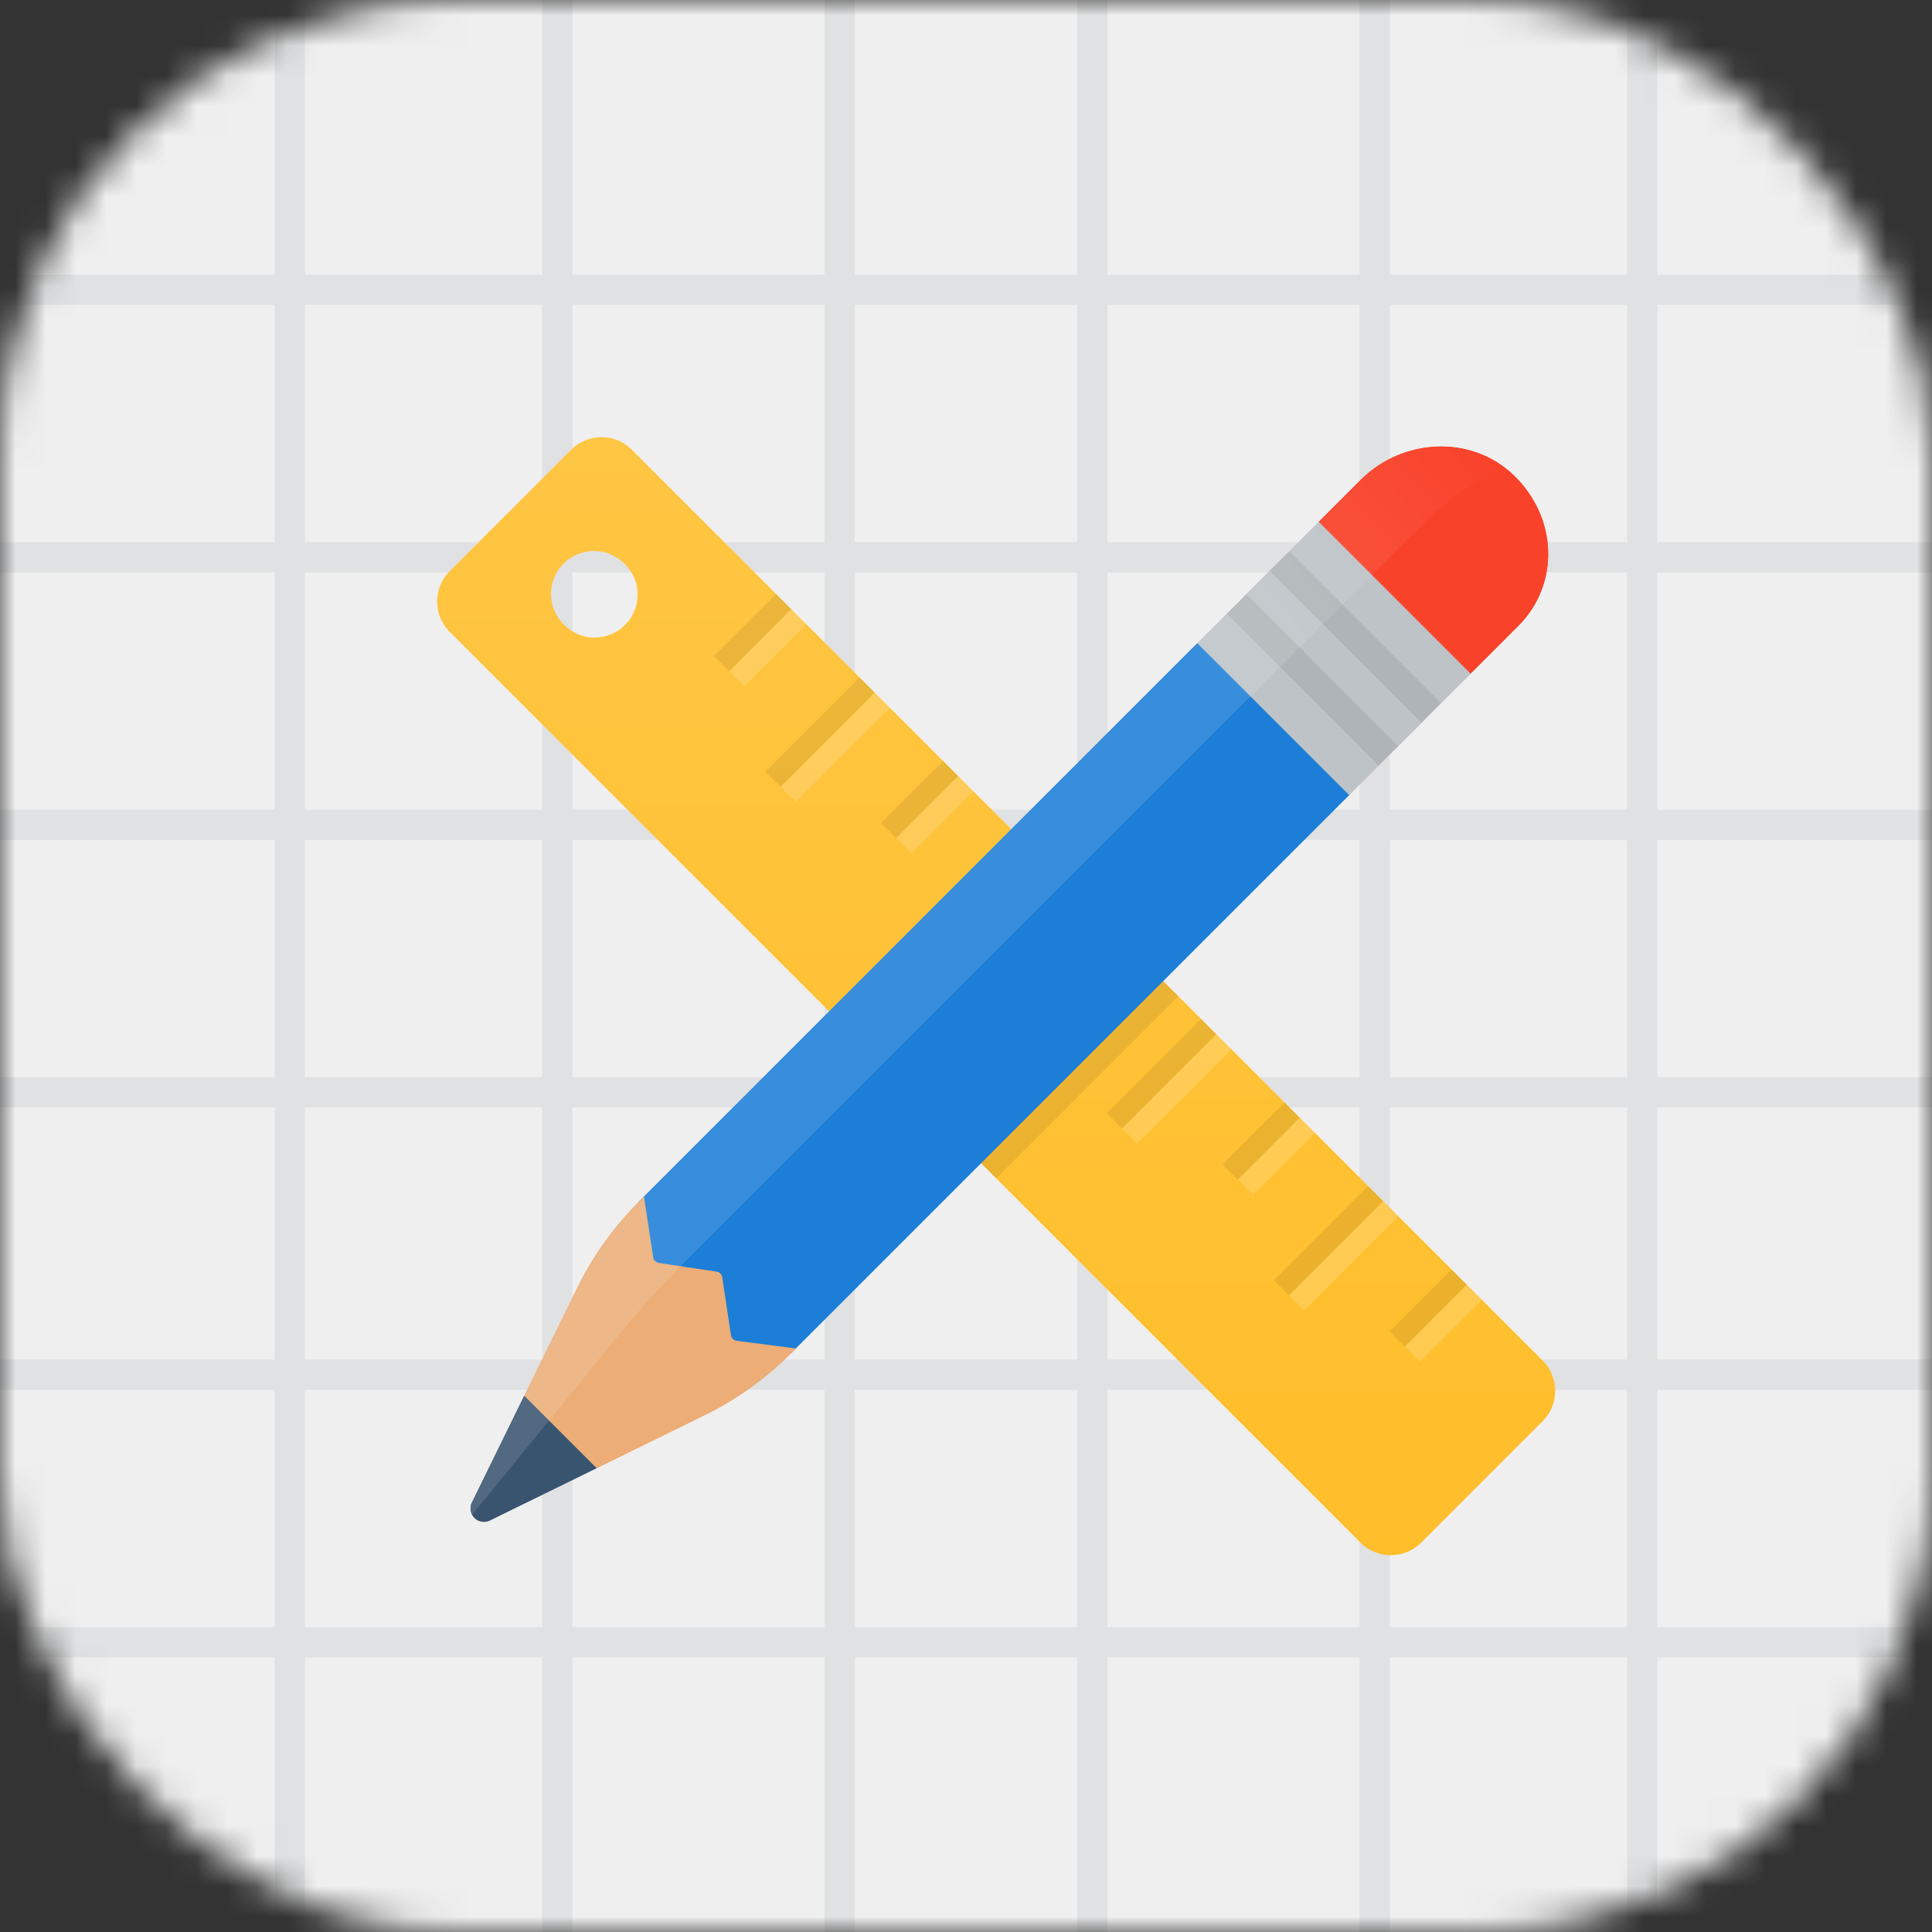 <svg width="64" height="64" xmlns="http://www.w3.org/2000/svg" xmlns:xlink="http://www.w3.org/1999/xlink"><rect width="100%" height="100%" fill="#333333" stroke="none"/><defs><rect id="a" width="64" height="64" rx="15"/><linearGradient x1="49.999%" y1="99.999%" x2="49.999%" y2="-.001%" id="c"><stop stop-color="#FFF" stop-opacity="0" offset="0%"/><stop stop-color="#FFF" offset="100%"/></linearGradient><linearGradient x1="-3.354%" y1="96.53%" x2="97.106%" y2="-.808%" id="d"><stop stop-color="#FFF" offset="80%"/><stop stop-color="#FFF" stop-opacity="0" offset="100%"/></linearGradient></defs><g fill="none" fill-rule="evenodd"><mask id="b" fill="#fff"><use xlink:href="#a"/></mask><g mask="url(#b)"><path fill="#EFEFEF" fill-rule="nonzero" d="M0 0h64v64H0z"/><path d="M54.4 64V0M9.6 64V0m8.862 64V0m9.353 64V0m8.37 64V0m9.353 64V0M0 54.4h64M0 9.6h64M0 18.462h64M0 27.323h64M0 36.185h64M0 45.538h64" stroke="#E0E1E2"/><g fill-rule="nonzero"><path d="M51.101 45.068l-30.17-30.17a1.423 1.423 0 0 0-2.01 0l-4.023 4.022a1.424 1.424 0 0 0 0 2.012l30.17 30.17a1.423 1.423 0 0 0 2.011 0l4.022-4.022a1.424 1.424 0 0 0 0-2.012zM18.67 20.68a1.42 1.42 0 1 1 2.01-2.011 1.422 1.422 0 1 1-2.01 2.011z" fill="#FFBE2A"/><path d="M37.102 31.068L6.932.898a1.423 1.423 0 0 0-2.012 0L.9 4.92a1.424 1.424 0 0 0 0 2.013l30.17 30.17a1.423 1.423 0 0 0 2.011 0l4.022-4.023a1.424 1.424 0 0 0 0-2.012zM4.67 6.68a1.42 1.42 0 1 1 2.011-2.011A1.422 1.422 0 1 1 4.67 6.681V6.68z" opacity=".12" fill="url(#c)" transform="translate(14 14)"/><path fill="#000" opacity=".08" d="M39.035 33L33 39.034l-1.005-1.005 6.034-6.035z"/><path fill="#1C7ED7" d="M39.663 21.309L21.166 39.806l-.012 5.04 5.04-.012 18.497-18.497-2.011-3.017z"/><path d="M48.692 22.337l1.594-1.594c1.41-1.41 1.3-3.624-.153-5.009-1.413-1.347-3.682-1.213-5.063.167l-1.406 1.407 1.944 2.952 3.084 2.076z" fill="#F9422A"/><path fill="#BDC3C7" d="M44.692 26.337l-5.028-5.028 4.022-4.022 5.029 5.028z"/><path fill="#000" opacity=".2" d="M46.2 24.829l-5.028-5.028 1.005-1.005 5.028 5.028z"/><path d="M24.402 44.415a.225.225 0 0 1-.188-.188l-.289-1.914a.222.222 0 0 0-.188-.189l-1.911-.287a.224.224 0 0 1-.188-.189l-.305-2.008-.18.18c-.86.86-1.567 1.862-2.09 2.962l-1.694 3.455-.31 2.707 2.706-.31 3.455-1.695a10.639 10.639 0 0 0 2.962-2.09l.179-.18-1.957-.253-.001-.001z" fill="#ECAD76"/><path d="M19.763 48.633l-2.396-2.396-1.737 3.543a.444.444 0 0 0 .59.59l3.543-1.737z" fill="#39546F"/><path fill="#1C7ED7" d="M39.663 21.309L21.166 39.806l-.012 5.04 5.04-.012 18.497-18.497-2.011-3.017z"/><path d="M48.692 22.337l1.594-1.594c1.41-1.41 1.3-3.624-.153-5.009-1.413-1.347-3.682-1.213-5.063.167l-1.406 1.407 1.944 2.952 3.084 2.076z" fill="#F9422A"/><path fill="#BDC3C7" d="M44.692 26.337l-5.028-5.028 4.022-4.022 5.029 5.028z"/><path d="M45.666 25.362l-5.027-5.028.65-.65 5.027 5.028-.65.65zm1.423-1.422l-5.028-5.029.65-.65 5.028 5.029-.65.65zm-22.931-1.708l-.503-.502 2.055-2.055.502.503-2.054 2.054z" fill="#000" opacity=".08"/><path fill="#FFF" opacity=".16" d="M24.66 22.735l-.502-.502 2.054-2.055.502.503z"/><path fill="#000" opacity=".08" d="M25.856 26.065l-.502-.503 3.12-3.121.503.502z"/><path fill="#FFF" opacity=".16" d="M26.36 26.568l-.503-.503 3.121-3.121.502.503z"/><path fill="#000" opacity=".08" d="M29.688 27.764l-.502-.502 2.055-2.056.502.503z"/><path fill="#FFF" opacity=".16" d="M30.192 28.267l-.503-.503 2.055-2.055.502.503z"/><path fill="#000" opacity=".08" d="M37.17 37.379l-.503-.503 3.122-3.121.502.503z"/><path fill="#FFF" opacity=".16" d="M37.672 37.882l-.502-.503 3.121-3.121.503.503z"/><path fill="#000" opacity=".08" d="M41.002 39.078l-.502-.503 2.055-2.055.502.503z"/><path fill="#FFF" opacity=".16" d="M41.505 39.58l-.503-.502 2.055-2.055.502.503z"/><path fill="#000" opacity=".08" d="M42.701 42.91l-.502-.503 3.121-3.12.502.502z"/><path fill="#FFF" opacity=".16" d="M43.204 43.413l-.503-.503 3.121-3.12.503.503z"/><path fill="#000" opacity=".08" d="M46.533 44.609l-.502-.503 2.055-2.055.502.503z"/><path fill="#FFF" opacity=".16" d="M47.036 45.112l-.503-.503 2.056-2.055.502.503z"/><path d="M24.402 44.415a.225.225 0 0 1-.188-.188l-.289-1.914a.222.222 0 0 0-.188-.189l-1.911-.287a.224.224 0 0 1-.188-.189l-.305-2.008-.18.18c-.86.86-1.567 1.862-2.09 2.962l-1.694 3.455-.31 2.707 2.706-.31 3.455-1.695a10.639 10.639 0 0 0 2.962-2.09l.179-.18-1.957-.253-.001-.001z" fill="#ECAD76"/><path d="M19.763 48.633l-2.396-2.396-1.737 3.543a.444.444 0 0 0 .59.59l3.543-1.737z" fill="#39546F"/><path d="M2.53 32.751l2.343-2.871A34.68 34.68 0 0 1 7.3 27.19l.015-.015L31.509 2.982c1.05-1.05 2.178-1.817 2.865-1.972-1.42-1.102-3.505-.907-4.803.391L5.666 25.306l-.014.014a10.66 10.66 0 0 0-2.09 2.962l-1.695 3.454L.13 35.28a.434.434 0 0 0 .012.398l2.388-2.927z" opacity=".12" transform="translate(15.5 14.5)" fill="url(#d)"/></g></g></g></svg>